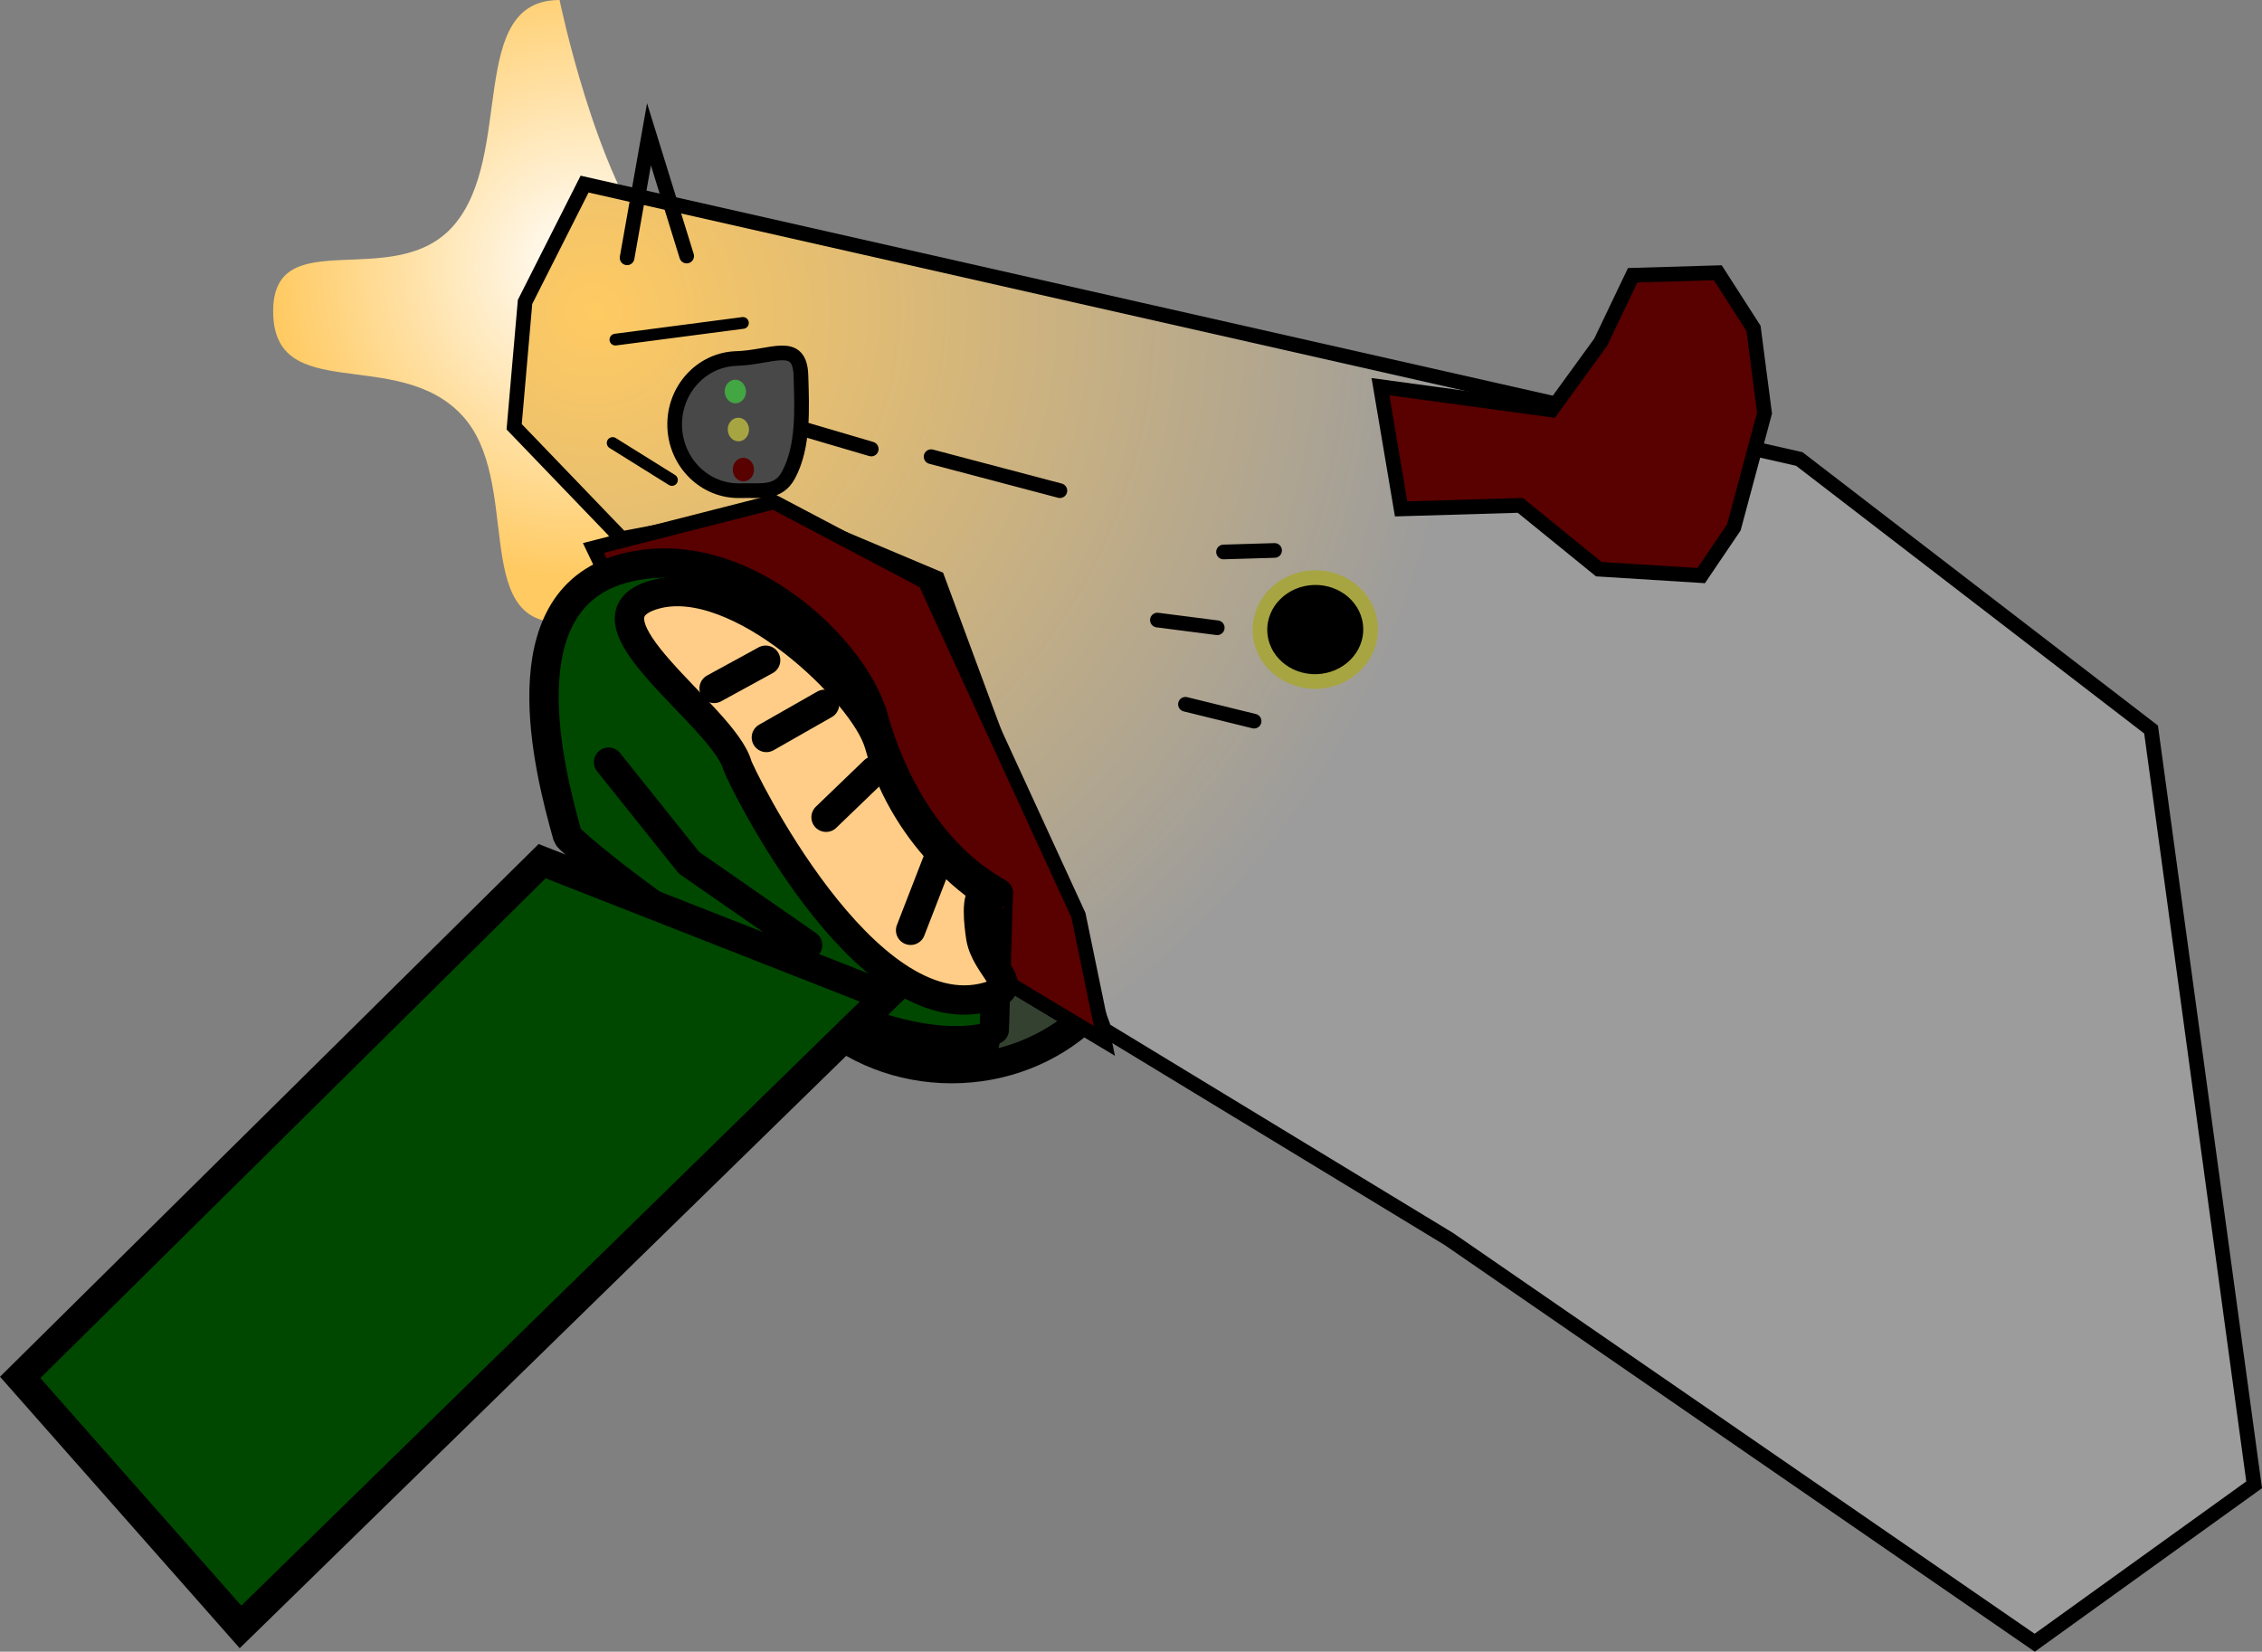 <svg version="1.1" xmlns="http://www.w3.org/2000/svg" xmlns:xlink="http://www.w3.org/1999/xlink" width="385.207" height="281.305" viewBox="0,0,385.207,281.305"><rect x="0" y="0" width="385.207" height="281.305" fill="#808080" stroke="none"/><defs><radialGradient cx="146.916" cy="84.666" r="53" gradientUnits="userSpaceOnUse" id="color-1"><stop offset="0" stop-color="#ffffff"/><stop offset="1" stop-color="#ffca62"/></radialGradient><radialGradient cx="148.467" cy="92.347" r="148.154" gradientUnits="userSpaceOnUse" id="color-2"><stop offset="0" stop-color="#ffca62"/><stop offset="1" stop-color="#9c9c9c"/></radialGradient></defs><g transform="translate(-47.396,-39.347)"><g data-paper-data="{&quot;isPaintingLayer&quot;:true}" fill-rule="nonzero" stroke-linejoin="miter" stroke-miterlimit="10" stroke-dasharray="" stroke-dashoffset="0" style="mix-blend-mode: normal"><g data-paper-data="{&quot;origPos&quot;:null}" stroke="#000000" stroke-width="5" stroke-linecap="butt"><path d="M241.467,191.847c0,16.292 -14.327,29.5 -32,29.5c-17.673,0 -32,-13.208 -32,-29.5c0,-16.292 14.327,-29.5 32,-29.5c17.673,0 32,13.208 32,29.5z" fill="#344131"/><path d="M232.467,182.847c0,10.77 -10.074,19.5 -22.5,19.5c-12.426,0 -22.5,-8.73 -22.5,-19.5c0,-10.77 10.074,-19.5 22.5,-19.5c12.426,0 22.5,8.73 22.5,19.5z" data-paper-data="{&quot;origPos&quot;:null}" fill="#9c6a25"/></g><path d="M191.467,92.347c0,12.972 -30.601,3.715 -37.87,14.46c-10.221,15.109 7.336,38.54 -10.906,38.54c-15.082,0 -6.351,-24.242 -16.626,-35.282c-10.99,-11.808 -32.149,-1.586 -32.149,-17.718c0,-15.331 20.791,-3.025 30.782,-14.653c10.35,-12.047 2.111,-38.347 17.993,-38.347c0,0 6.071,29.684 16.437,42.31c9.44,11.498 32.338,-18.581 32.338,10.69z" data-paper-data="{&quot;origPos&quot;:null}" fill="url(#color-1)" stroke="#000000" stroke-width="0" stroke-linecap="butt"/><g data-paper-data="{&quot;origPos&quot;:null,&quot;origRot&quot;:0}"><path d="M431.263,292.229l-37.368,26.894l-99.747,-68.748l-58.679,-35.653l-28.453,-76.9l-27.745,-11.699l-26.001,4.956l-18.315,-19.05l1.853,-21.261l10.139,-20.064l206.86,46.813l59.905,46.077z" data-paper-data="{&quot;origPos&quot;:null,&quot;origRot&quot;:0}" fill="url(#color-2)" stroke="#000000" stroke-width="2.5" stroke-linecap="round"/><path d="M311.609,109.166l8.362,-11.514l5.463,-11.428l14.492,-0.43l6.083,9.476l1.878,14.429l-5.225,19.467l-5.559,8.212l-17.438,-1.092l-13.377,-10.869l-20.289,0.601l-3.518,-20.818z" fill="#590000" stroke="#000000" stroke-width="2.5" stroke-linecap="round"/><path d="M154.187,83.254l3.728,-21.032l6.417,20.732" fill="none" stroke="#000000" stroke-width="2.5" stroke-linecap="round"/><path d="M170.891,108.509l24.875,7.31" fill="none" stroke="#000000" stroke-width="2.5" stroke-linecap="round"/><path d="M205.959,117.125l21.929,5.788" fill="none" stroke="#000000" stroke-width="2.5" stroke-linecap="round"/><path d="M271.116,137.725c5.202,-0.154 9.537,3.68 9.682,8.565c0.145,4.884 -3.955,8.969 -9.158,9.123c-5.202,0.154 -9.537,-3.68 -9.682,-8.565c-0.145,-4.884 3.955,-8.969 9.158,-9.123z" fill="#000000" stroke="#a7a542" stroke-width="2.5" stroke-linecap="butt"/><path d="M264.452,133.095l-8.695,0.258" fill="none" stroke="#000000" stroke-width="2.5" stroke-linecap="round"/><path d="M260.962,162.167l-11.689,-2.872" fill="none" stroke="#000000" stroke-width="2.5" stroke-linecap="round"/><path d="M244.496,144.952l10.192,1.307" fill="none" stroke="#000000" stroke-width="2.5" stroke-linecap="round"/><path d="M172.827,100.404c6.003,-0.178 10.78,-3.323 10.964,2.894c0.168,5.67 0.491,12.078 -2.115,16.94c-1.761,3.286 -4.729,2.575 -8.182,2.678c-6.003,0.178 -11.019,-4.717 -11.203,-10.934c-0.184,-6.216 4.533,-11.4 10.536,-11.578z" data-paper-data="{&quot;origPos&quot;:null}" fill="#484848" stroke="#000000" stroke-width="2.5" stroke-linecap="butt"/><path d="M152.196,97.188l21.718,-2.843" fill="none" stroke="#000000" stroke-width="2" stroke-linecap="round"/><path d="M151.727,114.795l10.097,6.298" fill="none" stroke="#000000" stroke-width="2" stroke-linecap="round"/><path d="M170.81,106.08c-0.033,-1.11 0.751,-2.034 1.752,-2.064c1,-0.03 1.838,0.846 1.871,1.956c0.033,1.11 -0.751,2.034 -1.752,2.064c-1,0.03 -1.838,-0.846 -1.871,-1.956z" fill="#42a642" stroke="none" stroke-width="0.5" stroke-linecap="butt"/><path d="M171.327,112.555c-0.033,-1.11 0.751,-2.034 1.752,-2.064c1,-0.03 1.838,0.846 1.871,1.956c0.033,1.11 -0.751,2.034 -1.752,2.064c-1,0.03 -1.838,-0.846 -1.871,-1.956z" fill="#a7a542" stroke="none" stroke-width="0.5" stroke-linecap="butt"/><path d="M172.179,119.38c-0.033,-1.11 0.751,-2.034 1.752,-2.064c1,-0.03 1.838,0.846 1.871,1.956c0.033,1.11 -0.751,2.034 -1.752,2.064c-1,0.03 -1.838,-0.846 -1.871,-1.956z" fill="#590000" stroke="none" stroke-width="0.5" stroke-linecap="butt"/></g><path d="M148.45,132.673l30.71,-7.837l25.794,13.595l26.09,56.776l4.42,21.419l-45.186,-27.132l-30.216,-32.598z" data-paper-data="{&quot;origPos&quot;:null,&quot;origRot&quot;:0}" fill="#590000" stroke="#000000" stroke-width="2.5" stroke-linecap="round"/><g data-paper-data="{&quot;origRot&quot;:0,&quot;origPos&quot;:null}" stroke="#000000" stroke-width="5"><path d="M196.041,161.314c6.831,24.126 21.775,30.046 21.394,30.165c-0.127,0.04 -0.655,24.243 -0.783,24.28c-25.018,7.084 -72.297,-32.972 -72.582,-33.979c-3.31,-11.691 -10.463,-39.969 9.198,-45.536c19.662,-5.567 39.462,13.38 42.772,25.07z" data-paper-data="{&quot;origRot&quot;:0,&quot;origPos&quot;:null}" fill="#004800" stroke-linecap="butt"/><path d="M197.059,165.942c4.972,17.56 18.39,25.266 18.113,25.352c-1.763,0.549 -1.048,5.686 -0.787,7.514c0.781,5.483 7.474,8.526 1.208,10.3c-21.016,5.95 -42.192,-37.893 -42.626,-39.425c-2.409,-8.509 -28.41,-25.017 -14.099,-29.069c14.31,-4.052 35.784,16.819 38.193,25.327z" data-paper-data="{&quot;origRot&quot;:0,&quot;origPos&quot;:null}" fill="#ffcd87" stroke-linecap="butt"/><path d="M202.47,197.787l4.825,-12.439" fill="none" stroke-linecap="round"/><path d="M196.283,170.626l-8.213,7.909" fill="none" stroke-linecap="round"/><path d="M177.905,164.945l9.907,-5.644" fill="none" stroke-linecap="round"/><path d="M169.007,156.59l8.774,-4.797" fill="none" stroke-linecap="round"/><path d="M184.93,200.31l-20.205,-14.027l-13.695,-17.13" fill="none" stroke-linecap="round"/></g><path d="M139.717,186.015l58.607,23l-109.972,107.417l-37.517,-42.495z" data-paper-data="{&quot;origPos&quot;:null,&quot;origRot&quot;:0,&quot;index&quot;:null}" fill="#004800" stroke="#000000" stroke-width="5" stroke-linecap="round"/></g></g></svg>